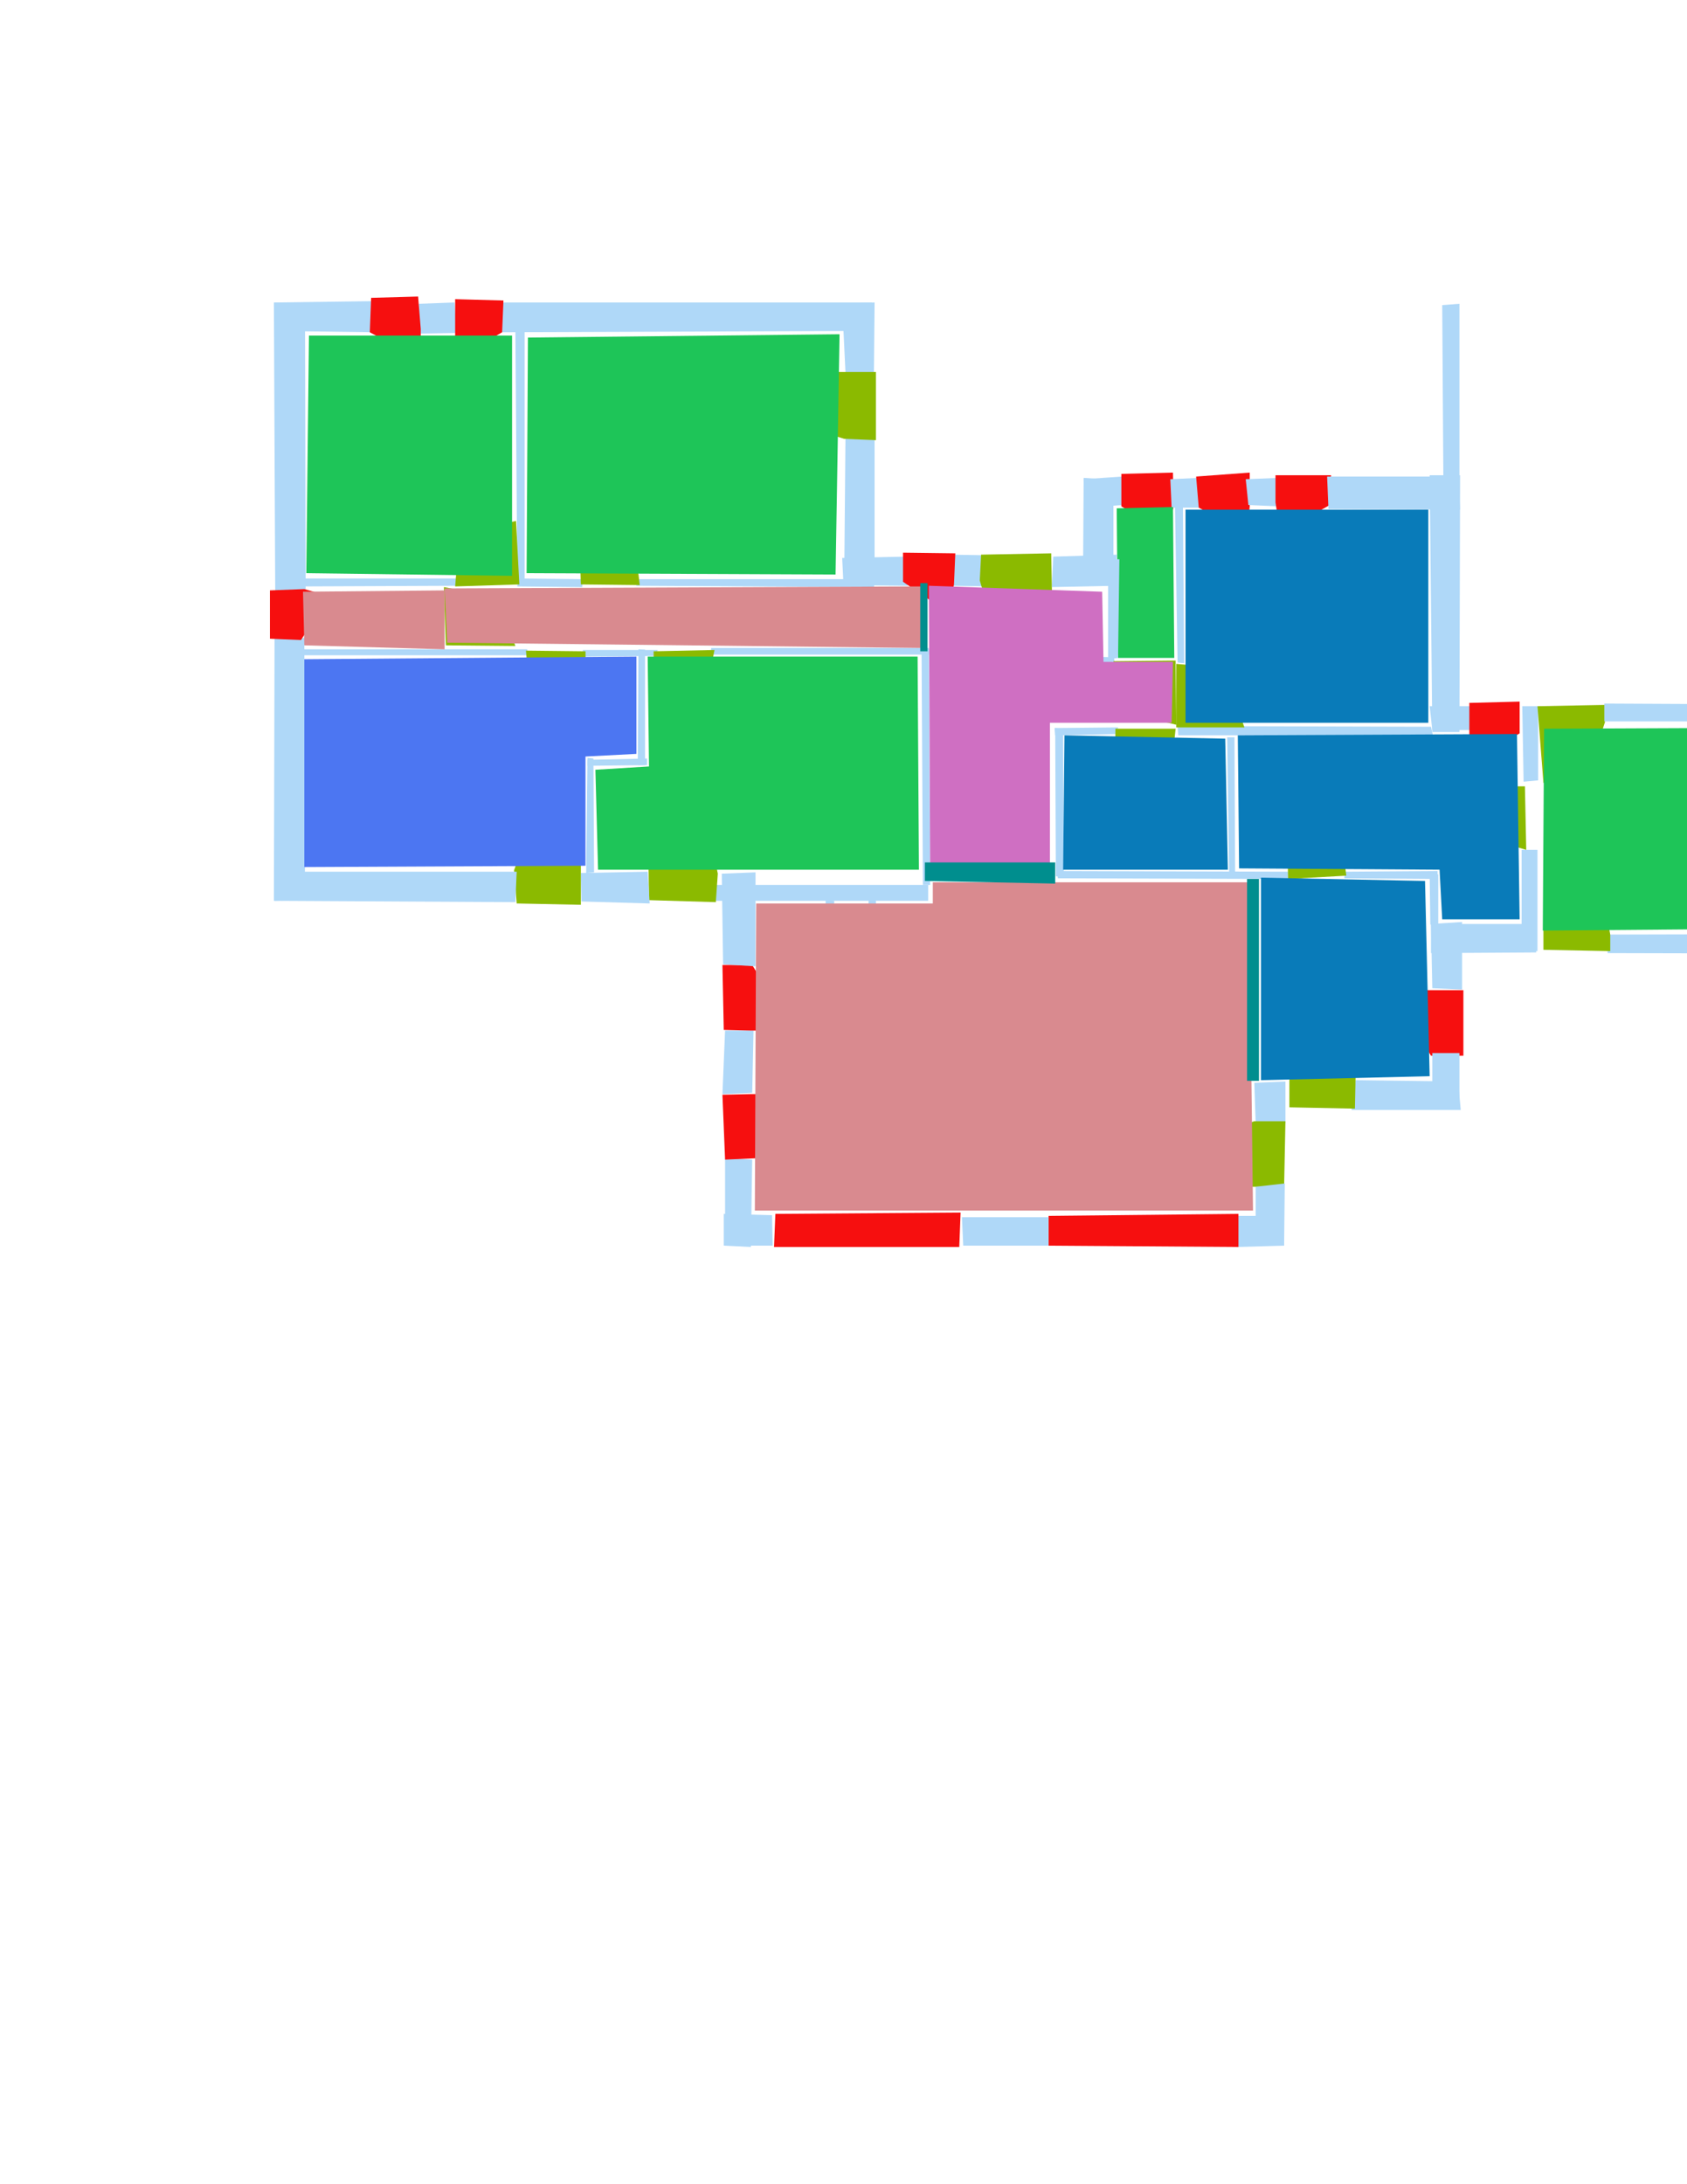 <ns0:svg xmlns:ns0="http://www.w3.org/2000/svg" version="1.1" width="2550" height="3300">
<ns0:width>3508</ns0:width>
<ns0:height>2480</ns0:height>
<ns0:nclasslabel>50</ns0:nclasslabel>
<ns0:nclassappear>5</ns0:nclassappear>
<ns0:class>Bidet-1</ns0:class>
<ns0:class>Bidet-2</ns0:class>
<ns0:class>Bidet-3</ns0:class>
<ns0:class>Bidet-4</ns0:class>
<ns0:class>Door</ns0:class>
<ns0:class>Door-1</ns0:class>
<ns0:class>Door-23</ns0:class>
<ns0:class>Oven-1</ns0:class>
<ns0:class>Oven-2</ns0:class>
<ns0:class>Oven-3</ns0:class>
<ns0:class>Oven-4</ns0:class>
<ns0:class>Parking</ns0:class>
<ns0:class>Roof</ns0:class>
<ns0:class>Room</ns0:class>
<ns0:class>Separation</ns0:class>
<ns0:class>Sink-1</ns0:class>
<ns0:class>Sink-11</ns0:class>
<ns0:class>Sink-12</ns0:class>
<ns0:class>Sink-13</ns0:class>
<ns0:class>Sink-14</ns0:class>
<ns0:class>Sink-2</ns0:class>
<ns0:class>Sink-3</ns0:class>
<ns0:class>Sink-4</ns0:class>
<ns0:class>Sink-5</ns0:class>
<ns0:class>Sink-6</ns0:class>
<ns0:class>Sofa-1</ns0:class>
<ns0:class>Sofa-3</ns0:class>
<ns0:class>Sofa-4</ns0:class>
<ns0:class>Sofa-5</ns0:class>
<ns0:class>Sofa-6</ns0:class>
<ns0:class>Sofa-7</ns0:class>
<ns0:class>Sofa-8</ns0:class>
<ns0:class>Sofa-9</ns0:class>
<ns0:class>Stairs-1</ns0:class>
<ns0:class>Table-1</ns0:class>
<ns0:class>Table-2</ns0:class>
<ns0:class>Table-3</ns0:class>
<ns0:class>Table-4</ns0:class>
<ns0:class>Table-5</ns0:class>
<ns0:class>Table-6</ns0:class>
<ns0:class>Table-7</ns0:class>
<ns0:class>Text</ns0:class>
<ns0:class>Tub-1</ns0:class>
<ns0:class>Tub-3</ns0:class>
<ns0:class>TV-1</ns0:class>
<ns0:class>TV-2</ns0:class>
<ns0:class>Wall</ns0:class>
<ns0:class>Wall-1</ns0:class>
<ns0:class>Wallieee</ns0:class>
<ns0:class>Window</ns0:class>
<ns0:polygon class="Wall" fill="#AFD8F8" id="0" transcription="" points="416,457 563,455 565,502 416,500 " />
<ns0:polygon class="Wall" fill="#AFD8F8" id="1" transcription="" points="462,893 416,892 414,457 461,457 " />
<ns0:polygon class="Wall" fill="#AFD8F8" id="2" transcription="" points="633,459 632,504 691,503 687,457 " />
<ns0:polygon class="Wall" fill="#AFD8F8" id="3" transcription="" points="759,457 758,502 1318,500 1318,457 " />
<ns0:polygon class="Wall" fill="#AFD8F8" id="4" transcription="" points="1278,563 1321,563 1322,457 1273,459 " />
<ns0:polygon class="Wall" fill="#AFD8F8" id="5" transcription="" points="1278,658 1322,656 1322,883 1276,884 " />
<ns0:polygon class="Wall" fill="#AFD8F8" id="6" transcription="" points="1368,841 1372,885 1275,884 1273,843 " />
<ns0:polygon class="Wall" fill="#AFD8F8" id="7" transcription="" points="1436,838 1436,885 1496,886 1495,839 " />
<ns0:polygon class="Wall" fill="#AFD8F8" id="8" transcription="" points="1698,763 1639,767 1638,724 1696,720 " />
<ns0:polygon class="Window" fill="#f60f0f" id="9" transcription="" points="1774,765 1765,807 1695,765 1695,716 1773,714 " />
<ns0:polygon class="Wall" fill="#AFD8F8" id="10" transcription="" points="1812,722 1817,767 1771,767 1769,724 " />
<ns0:polygon class="Window" fill="#f60f0f" id="11" transcription="" points="1889,714 1889,765 1887,787 1874,800 1812,767 1808,720 " />
<ns0:polygon class="Wall" fill="#AFD8F8" id="12" transcription="" points="1933,722 1932,765 1887,763 1883,724 " />
<ns0:polygon class="Window" fill="#f60f0f" id="13" transcription="" points="2010,763 1941,802 1932,785 1928,759 1928,718 2012,718 " />
<ns0:polygon class="Wall" fill="#AFD8F8" id="14" transcription="" points="2204,720 2006,720 2008,769 2207,770 " />
<ns0:polygon class="Wall" fill="#AFD8F8" id="15" transcription="" points="2180,461 2206,459 2206,767 2182,763 " />
<ns0:polygon class="Wall" fill="#AFD8F8" id="16" transcription="" points="2165,1106 2206,1106 2207,718 2161,718 " />
<ns0:polygon class="Wall" fill="#AFD8F8" id="17" transcription="" points="2223,1067 2161,1067 2165,1103 2223,1103 " />
<ns0:polygon class="Wall" fill="#AFD8F8" id="18" transcription="" points="2301,1067 2303,1181 2325,1179 2325,1067 " />
<ns0:polygon class="Window" fill="#f60f0f" id="19" transcription="" points="2232,1147 2297,1108 2297,1060 2221,1062 2221,1106 2221,1125 " />
<ns0:polygon class="Door" fill="#8BBA00" id="20" transcription="" points="2333,1183 2324,1067 2426,1065 2426,1091 2413,1131 2384,1168 " />
<ns0:polygon class="Wall" fill="#AFD8F8" id="21" transcription="" points="2837,1065 2425,1063 2425,1090 2839,1090 " />
<ns0:polygon class="Wall" fill="#AFD8F8" id="22" transcription="" points="2839,1437 2837,1069 2813,1065 2815,1437 " />
<ns0:polygon class="Wall" fill="#AFD8F8" id="23" transcription="" points="2430,1412 2430,1440 2839,1441 2839,1411 " />
<ns0:polygon class="Door" fill="#8BBA00" id="24" transcription="" points="2333,1317 2333,1435 2434,1437 2434,1412 2425,1364 2380,1325 " />
<ns0:polygon class="Wall" fill="#AFD8F8" id="25" transcription="" points="2300,1284 2324,1284 2324,1437 2300,1435 " />
<ns0:polygon class="Door" fill="#8BBA00" id="26" transcription="" points="2210,1188 2305,1188 2307,1284 2249,1267 2216,1224 " />
<ns0:polygon class="Wall" fill="#AFD8F8" id="27" transcription="" points="2163,1396 2322,1396 2322,1439 2163,1440 " />
<ns0:polygon class="Wall" fill="#AFD8F8" id="28" transcription="" points="2165,1493 2210,1495 2210,1393 2163,1396 " />
<ns0:polygon class="Window" fill="#f60f0f" id="29" transcription="" points="2111,1511 2163,1595 2212,1595 2212,1496 2165,1496 2132,1496 " />
<ns0:polygon class="Wall" fill="#AFD8F8" id="30" transcription="" points="2206,1673 2165,1673 2165,1591 2206,1591 " />
<ns0:polygon class="Wall" fill="#AFD8F8" id="31" transcription="" points="2049,1632 2043,1677 2208,1677 2204,1634 " />
<ns0:polygon class="Door" fill="#8BBA00" id="32" transcription="" points="2051,1535 2048,1675 1949,1673 1949,1632 1954,1584 2012,1539 " />
<ns0:polygon class="Wall" fill="#AFD8F8" id="33" transcription="" points="1896,1636 1898,1697 1943,1697 1943,1634 " />
<ns0:polygon class="Door" fill="#8BBA00" id="34" transcription="" points="1801,1793 1941,1793 1943,1694 1896,1694 1842,1712 1814,1750 " />
<ns0:polygon class="Wall" fill="#AFD8F8" id="35" transcription="" points="1941,1882 1942,1788 1898,1793 1898,1880 " />
<ns0:polygon class="Wall" fill="#AFD8F8" id="36" transcription="" points="1870,1837 1870,1884 1941,1882 1941,1837 " />
<ns0:polygon class="Window" fill="#f60f0f" id="37" transcription="" points="1585,1837 1585,1882 1872,1884 1872,1834 " />
<ns0:polygon class="Wall" fill="#AFD8F8" id="38" transcription="" points="1454,1839 1456,1882 1585,1882 1585,1839 " />
<ns0:polygon class="Window" fill="#f60f0f" id="39" transcription="" points="1172,1834 1170,1884 1450,1884 1452,1832 " />
<ns0:polygon class="Wall" fill="#AFD8F8" id="40" transcription="" points="1094,1882 1168,1882 1167,1836 1094,1834 " />
<ns0:polygon class="Wall" fill="#AFD8F8" id="41" transcription="" points="1096,1750 1137,1752 1135,1884 1096,1882 " />
<ns0:polygon class="Window" fill="#f60f0f" id="42" transcription="" points="1185,1666 1142,1750 1096,1752 1092,1654 1135,1653 1165,1653 " />
<ns0:polygon class="Wall" fill="#AFD8F8" id="43" transcription="" points="1096,1557 1139,1557 1137,1651 1092,1653 " />
<ns0:polygon class="Window" fill="#f60f0f" id="44" transcription="" points="1092,1458 1137,1458 1189,1542 1161,1557 1135,1557 1094,1556 " />
<ns0:polygon class="Wall" fill="#AFD8F8" id="45" transcription="" points="1142,1318 1142,1460 1093,1457 1091,1320 " />
<ns0:polygon class="Wall" fill="#AFD8F8" id="46" transcription="" points="1403,1361 1078,1361 1078,1337 1403,1337 " />
<ns0:polygon class="Door" fill="#8BBA00" id="47" transcription="" points="979,1220 981,1360 1082,1363 1085,1320 1074,1266 1031,1231 " />
<ns0:polygon class="Wall" fill="#AFD8F8" id="48" transcription="" points="878,1319 879,1362 982,1365 979,1317 " />
<ns0:polygon class="Door" fill="#8BBA00" id="49" transcription="" points="878,1221 878,1367 781,1365 777,1315 794,1268 826,1233 " />
<ns0:polygon class="Wall" fill="#AFD8F8" id="50" transcription="" points="415,1361 779,1363 781,1317 415,1317 " />
<ns0:polygon class="Wall" fill="#AFD8F8" id="51" transcription="" points="415,965 460,964 461,1360 414,1361 " />
<ns0:polygon class="Window" fill="#f60f0f" id="52" transcription="" points="408,892 460,890 481,896 494,905 455,967 408,965 " />
<ns0:polygon class="Window" fill="#f60f0f" id="53" transcription="" points="626,538 559,502 561,450 632,448 636,497 636,519 " />
<ns0:polygon class="Window" fill="#f60f0f" id="54" transcription="" points="688,452 761,454 759,502 697,538 688,519 688,493 " />
<ns0:polygon class="Door" fill="#8BBA00" id="55" transcription="" points="1183,562 1324,562 1324,665 1276,663 1216,644 1186,601 " />
<ns0:polygon class="Window" fill="#f60f0f" id="56" transcription="" points="1365,835 1444,836 1442,883 1438,904 1425,920 1365,879 " />
<ns0:polygon class="Door" fill="#8BBA00" id="57" transcription="" points="1595,984 1590,890 1589,836 1483,838 1481,877 1498,935 1535,971 " />
<ns0:polygon class="Wall" fill="#AFD8F8" id="58" transcription="" points="782,882 793,882 793,498 779,497 " />
<ns0:polygon class="Wall" fill="#AFD8F8" id="59" transcription="" points="881,875 880,887 782,886 782,874 " />
<ns0:polygon class="Wall" fill="#AFD8F8" id="60" transcription="" points="962,875 962,885 1321,887 1323,875 " />
<ns0:polygon class="Wall" fill="#AFD8F8" id="61" transcription="" points="691,874 691,885 457,886 457,874 " />
<ns0:polygon class="Wall" fill="#AFD8F8" id="62" transcription="" points="797,981 797,990 453,990 452,981 " />
<ns0:polygon class="Wall" fill="#AFD8F8" id="63" transcription="" points="975,1156 964,1156 965,981 975,981.5 " />
<ns0:polygon class="Wall" fill="#AFD8F8" id="64" transcription="" points="881,982 881,992 993,991 994,982 " />
<ns0:polygon class="Wall" fill="#AFD8F8" id="65" transcription="" points="888,1148 888,1157 978,1156 978,1146 " />
<ns0:polygon class="Wall" fill="#AFD8F8" id="66" transcription="" points="888,1145 886,1319 898,1318 897,1146 " />
<ns0:polygon class="Wall" fill="#AFD8F8" id="67" transcription="" points="1404,981 1393,982 1395,1337 1406,1337 " />
<ns0:polygon class="Wall" fill="#AFD8F8" id="68" transcription="" points="1075,979 1074,989 1404,989 1404,979 " />
<ns0:polygon class="Wall" fill="#AFD8F8" id="69" transcription="" points="1597,1004 1596,991 1684,993 1685,1004 " />
<ns0:polygon class="Wall" fill="#AFD8F8" id="70" transcription="" points="1780,1001 1790,1002 1788,760 1776,761 " />
<ns0:polygon class="Wall" fill="#AFD8F8" id="71" transcription="" points="1780,1097 1781,1111 2166,1111 2163,1098 " />
<ns0:polygon class="Wall" fill="#AFD8F8" id="72" transcription="" points="1858,1326 1867,1326 1866,1114 1855,1114 " />
<ns0:polygon class="Wall" fill="#AFD8F8" id="73" transcription="" points="1947,1317 1947,1328 1599,1327 1598,1316 " />
<ns0:polygon class="Wall" fill="#AFD8F8" id="74" transcription="" points="1595,1100 1607,1101 1608,1325 1596,1324 " />
<ns0:polygon class="Wall" fill="#AFD8F8" id="75" transcription="" points="1690,1099 1689,1109 1595,1111 1594,1100 " />
<ns0:polygon class="Door" fill="#8BBA00" id="76" transcription="" points="1685,1196 1686,1101 1777,1101 1772,1148 1738,1189 " />
<ns0:polygon class="Door" fill="#8BBA00" id="77" transcription="" points="1881,1099 1778,1099 1778,1003 1822,1007 1862,1045 " />
<ns0:polygon class="Door" fill="#8BBA00" id="78" transcription="" points="1778,1095 1777,998 1683,999 1691,1051 1720,1081 " />
<ns0:polygon class="Wall" fill="#AFD8F8" id="79" transcription="" points="2174,1321 2161,1321 2162,1397 2174,1396 " />
<ns0:polygon class="Wall" fill="#AFD8F8" id="80" transcription="" points="2033,1317 2032,1327 2173,1328 2173,1316 " />
<ns0:polygon class="Door" fill="#8BBA00" id="81" transcription="" points="1945,1234 1947,1328 2035,1323 2030,1281 1988,1241 " />
<ns0:polygon class="Wall" fill="#AFD8F8" id="82" transcription="" points="1248,1402 1260,1402 1261,1361 1248,1360 " />
<ns0:polygon class="Wall" fill="#AFD8F8" id="83" transcription="" points="1322,1406 1322,1396 1247,1396 1247,1407 " />
<ns0:polygon class="Wall" fill="#AFD8F8" id="84" transcription="" points="1312,1406 1324,1406 1324,1359 1313,1359 " />
<ns0:polygon class="Door" fill="#8BBA00" id="85" transcription="" points="780,787 785,883 688,886 692,836 725,800 " />
<ns0:polygon class="Door" fill="#8BBA00" id="86" transcription="" points="875,787 878,883 967,884 961,833 915,793 " />
<ns0:polygon class="Door" fill="#8BBA00" id="87" transcription="" points="779,976 674,975 671,887 734,899 766,940 " />
<ns0:polygon class="Door" fill="#8BBA00" id="88" transcription="" points="886,1080 885,984 795,983 799,1029 830,1069 " />
<ns0:polygon class="Door" fill="#8BBA00" id="89" transcription="" points="988,1080 988,984 1080,982 1070,1033 1032,1069 " />
<ns0:polygon class="livingRoom" fill="#1ec558" id="90" transcription="" points="467,507 463,866 774,870 774,507 " />
<ns0:polygon class="livingRoom" fill="#1ec558" id="91" transcription="" points="798,510 796,866 1263,868 1269,505 " />
<ns0:polygon class="kitchen" fill="#4c76f2" id="92" transcription="" points="460,996 460,1310 885,1308 885,1143 962,1139 962,992 " />
<ns0:polygon class="livingRoom" fill="#1ec558" id="93" transcription="" points="1387,992 1389,1314 904,1314 900,1163 981,1158 979,992 " />
<ns0:polygon class="bedRoom" fill="#d98a8f" id="94" transcription="" points="672,892 672,981 460,975 458,894 " />
<ns0:polygon class="bedRoom" fill="#d98a8f" id="95" transcription="" points="1394,886 1394,979 676,971 672,889 " />
<ns0:polygon class="bathRoom" fill="#cf6fc2" id="96" transcription="" points="1406,1318 1587,1318 1587,1092 1771,1092 1773,1000 1668,1000 1666,894 1404,885 " />
<ns0:polygon class="livingRoom" fill="#1ec558" id="97" transcription="" points="1773,766 1775,994 1690,994 1688,768 " />
<ns0:polygon class="Room" fill="#097bb9" id="98" transcription="" points="2159,770 2159,1092 1792,1092 1792,770 " />
<ns0:polygon class="Room" fill="#097bb9" id="99" transcription="" points="1607,1314 1856,1314 1852,1116 1609,1111 " />
<ns0:polygon class="Room" fill="#097bb9" id="100" transcription="" points="1871,1111 1873,1312 2176,1314 2180,1389 2297,1389 2293,1109 " />
<ns0:polygon class="livingRoom" fill="#1ec558" id="101" transcription="" points="2808,1099 2812,1402 2332,1406 2334,1101 " />
<ns0:polygon class="Room" fill="#097bb9" id="102" transcription="" points="1906,1326 1906,1632 2161,1626 2154,1331 " />
<ns0:polygon class="Wall" fill="#AFD8F8" id="103" transcription="" points="1638,722 1683,725 1683,885 1637,884 " />
<ns0:polygon class="Wall" fill="#AFD8F8" id="104" transcription="" points="1592,841 1590,887 1686,885 1688,838 " />
<ns0:polygon class="Wall" fill="#AFD8F8" id="105" transcription="" points="1675,845 1675,996 1690,994 1692,845 " />
<ns0:polygon class="bedRoom" fill="#d98a8f" id="106" transcription="" points="1143,1365 1141,1829 1894,1829 1888,1333 1410,1333 1410,1365 " />
<ns0:polygon class="Separation" fill="#008E8E" id="107" transcription="" points="1398,1303 1595,1303 1595,1335 1398,1331 " />
<ns0:polygon class="Separation" fill="#008E8E" id="108" transcription="" points="1885,1328 1903,1328 1903,1633 1885,1633 " />
<ns0:polygon class="Separation" fill="#008E8E" id="109" transcription="" points="1391,881 1402,881 1402,984 1391,984 " />
<ns0:relation type="outerP" objects="0,53,2,54,3,4,55,5,6,56,7,57,104,103,8,9,10,11,12,13,14,16,17,19,18,20,21,22,23,24,27,28,29,30,31,32,33,34,35,36,37,38,39,40,41,42,43,44,45,47,48,49,50,51,52,1" />
<ns0:relation type="incident" objects="0,53" />
<ns0:relation type="incident" objects="2,53" />
<ns0:relation type="incident" objects="2,54" />
<ns0:relation type="incident" objects="54,3" />
<ns0:relation type="incident" objects="3,4" />
<ns0:relation type="incident" objects="4,55" />
<ns0:relation type="incident" objects="55,5" />
<ns0:relation type="incident" objects="5,6" />
<ns0:relation type="incident" objects="6,56" />
<ns0:relation type="incident" objects="56,7" />
<ns0:relation type="incident" objects="7,57" />
<ns0:relation type="incident" objects="57,104" />
<ns0:relation type="incident" objects="104,103" />
<ns0:relation type="incident" objects="103,8" />
<ns0:relation type="incident" objects="8,9" />
<ns0:relation type="incident" objects="9,10" />
<ns0:relation type="incident" objects="10,11" />
<ns0:relation type="incident" objects="11,12" />
<ns0:relation type="incident" objects="12,13" />
<ns0:relation type="incident" objects="13,14" />
<ns0:relation type="incident" objects="14,16" />
<ns0:relation type="incident" objects="16,17" />
<ns0:relation type="incident" objects="18,19" />
<ns0:relation type="incident" objects="17,19" />
<ns0:relation type="incident" objects="18,20" />
<ns0:relation type="incident" objects="20,21" />
<ns0:relation type="incident" objects="21,22" />
<ns0:relation type="incident" objects="22,23" />
<ns0:relation type="incident" objects="23,24" />
<ns0:relation type="incident" objects="24,27" />
<ns0:relation type="incident" objects="27,28" />
<ns0:relation type="incident" objects="28,29" />
<ns0:relation type="incident" objects="30,29" />
<ns0:relation type="incident" objects="30,31" />
<ns0:relation type="incident" objects="31,32" />
<ns0:relation type="incident" objects="32,33" />
<ns0:relation type="incident" objects="33,34" />
<ns0:relation type="incident" objects="34,35" />
<ns0:relation type="incident" objects="35,36" />
<ns0:relation type="incident" objects="36,37" />
<ns0:relation type="incident" objects="37,38" />
<ns0:relation type="incident" objects="38,39" />
<ns0:relation type="incident" objects="39,40" />
<ns0:relation type="incident" objects="40,41" />
<ns0:relation type="incident" objects="41,42" />
<ns0:relation type="incident" objects="42,43" />
<ns0:relation type="incident" objects="43,44" />
<ns0:relation type="incident" objects="44,45" />
<ns0:relation type="incident" objects="45,47" />
<ns0:relation type="incident" objects="47,48" />
<ns0:relation type="incident" objects="48,49" />
<ns0:relation type="incident" objects="49,50" />
<ns0:relation type="incident" objects="50,51" />
<ns0:relation type="incident" objects="51,52" />
<ns0:relation type="incident" objects="1,52" />
<ns0:relation type="incident" objects="1,0" />
<ns0:relation type="incident" objects="3,58" />
<ns0:relation type="incident" objects="58,85" />
<ns0:relation type="incident" objects="85,61" />
<ns0:relation type="incident" objects="61,1" />
<ns0:relation type="incident" objects="58,59" />
<ns0:relation type="incident" objects="59,85" />
<ns0:relation type="incident" objects="59,86" />
<ns0:relation type="incident" objects="86,60" />
<ns0:relation type="incident" objects="60,6" />
<ns0:relation type="incident" objects="60,5" />
<ns0:relation type="incident" objects="51,62" />
<ns0:relation type="incident" objects="62,87" />
<ns0:relation type="incident" objects="87,61" />
<ns0:relation type="incident" objects="62,88" />
<ns0:relation type="incident" objects="88,64" />
<ns0:relation type="incident" objects="64,89" />
<ns0:relation type="incident" objects="89,68" />
<ns0:relation type="incident" objects="68,109" />
<ns0:relation type="incident" objects="109,56" />
<ns0:relation type="incident" objects="64,63" />
<ns0:relation type="incident" objects="63,65" />
<ns0:relation type="incident" objects="65,66" />
<ns0:relation type="incident" objects="66,48" />
<ns0:relation type="incident" objects="45,46" />
<ns0:relation type="incident" objects="46,67" />
<ns0:relation type="incident" objects="46,47" />
<ns0:relation type="incident" objects="67,68" />
<ns0:relation type="incident" objects="67,109" />
<ns0:relation type="incident" objects="67,107" />
<ns0:relation type="incident" objects="107,73" />
<ns0:relation type="incident" objects="73,81" />
<ns0:relation type="incident" objects="81,80" />
<ns0:relation type="incident" objects="107,74" />
<ns0:relation type="incident" objects="73,74" />
<ns0:relation type="incident" objects="74,75" />
<ns0:relation type="incident" objects="75,76" />
<ns0:relation type="incident" objects="76,71" />
<ns0:relation type="incident" objects="71,72" />
<ns0:relation type="incident" objects="72,73" />
<ns0:relation type="incident" objects="73,108" />
<ns0:relation type="incident" objects="108,33" />
<ns0:relation type="incident" objects="104,105" />
<ns0:relation type="incident" objects="105,69" />
<ns0:relation type="incident" objects="105,103" />
<ns0:relation type="incident" objects="105,78" />
<ns0:relation type="incident" objects="78,70" />
<ns0:relation type="incident" objects="70,10" />
<ns0:relation type="incident" objects="70,9" />
<ns0:relation type="incident" objects="70,77" />
<ns0:relation type="incident" objects="77,71" />
<ns0:relation type="incident" objects="18,26" />
<ns0:relation type="incident" objects="26,25" />
<ns0:relation type="incident" objects="28,79" />
<ns0:relation type="incident" objects="79,80" />
<ns0:relation type="incident" objects="79,27" />
<ns0:relation type="incident" objects="107,46" />
<ns0:relation type="incident" objects="16,15" />
<ns0:relation type="incident" objects="15,14" />
<ns0:relation type="neighbour" objects="90,91" />
<ns0:relation type="neighbour" objects="91,95" />
<ns0:relation type="neighbour" objects="95,94" />
<ns0:relation type="neighbour" objects="94,90" />
<ns0:relation type="neighbour" objects="90,95" />
<ns0:relation type="neighbour" objects="94,92" />
<ns0:relation type="neighbour" objects="92,95" />
<ns0:relation type="neighbour" objects="95,93" />
<ns0:relation type="neighbour" objects="93,92" />
<ns0:relation type="neighbour" objects="93,96" />
<ns0:relation type="neighbour" objects="96,95" />
<ns0:relation type="neighbour" objects="96,97" />
<ns0:relation type="neighbour" objects="97,98" />
<ns0:relation type="neighbour" objects="98,96" />
<ns0:relation type="neighbour" objects="96,99" />
<ns0:relation type="neighbour" objects="99,100" />
<ns0:relation type="neighbour" objects="100,98" />
<ns0:relation type="neighbour" objects="98,99" />
<ns0:relation type="neighbour" objects="96,106" />
<ns0:relation type="neighbour" objects="106,102" />
<ns0:relation type="neighbour" objects="102,100" />
<ns0:relation type="neighbour" objects="100,101" />
<ns0:relation type="neighbour" objects="106,99" />
<ns0:relation type="access" objects="92,49,92" />
<ns0:relation type="access" objects="93,47,93" />
<ns0:relation type="access" objects="91,55,91" />
<ns0:relation type="access" objects="101,20,101" />
<ns0:relation type="access" objects="101,24,101" />
<ns0:relation type="access" objects="106,34,106" />
<ns0:relation type="access" objects="102,32,102" />
<ns0:relation type="access" objects="96,57,96" />
<ns0:relation type="access" objects="94,87,95" />
<ns0:relation type="access" objects="95,85,90" />
<ns0:relation type="access" objects="95,86,91" />
<ns0:relation type="access" objects="95,89,93" />
<ns0:relation type="access" objects="95,88,92" />
<ns0:relation type="access" objects="95,109,96" />
<ns0:relation type="access" objects="97,78,96" />
<ns0:relation type="access" objects="96,77,98" />
<ns0:relation type="access" objects="96,76,99" />
<ns0:relation type="access" objects="102,81,100" />
<ns0:relation type="access" objects="101,26,100" />
<ns0:relation type="access" objects="96,107,106" />
<ns0:relation type="access" objects="106,108,102" />
<ns0:relation type="surround" objects="0,53,2,54,58,85,61,1,0,90" />
<ns0:relation type="surround" objects="3,4,55,5,60,86,59,58,3,91" />
<ns0:relation type="surround" objects="61,87,62,52,61,94" />
<ns0:relation type="surround" objects="62,88,64,63,65,66,49,50,51,62,92" />
<ns0:relation type="surround" objects="64,89,68,67,46,47,48,66,65,63,64,93" />
<ns0:relation type="surround" objects="85,59,86,60,6,56,109,68,89,64,88,62,87,61,95" />
<ns0:relation type="surround" objects="56,7,57,104,105,78,70,77,71,76,75,74,107,67,95,56,96" />
<ns0:relation type="surround" objects="8,9,70,78,105,103,8,97" />
<ns0:relation type="surround" objects="10,11,12,13,14,16,71,77,70,10,98" />
<ns0:relation type="surround" objects="75,76,71,72,73,74,75,99" />
<ns0:relation type="surround" objects="71,17,19,18,26,25,27,79,80,81,73,72,71,100" />
<ns0:relation type="surround" objects="20,21,22,23,24,25,26,18,20,101" />
<ns0:relation type="surround" objects="73,81,80,79,28,29,30,31,32,33,108,73,102" />
<ns0:relation type="surround" objects="46,107,73,108,33,34,35,36,37,38,39,40,41,42,43,44,45,46,106" />
</ns0:svg>